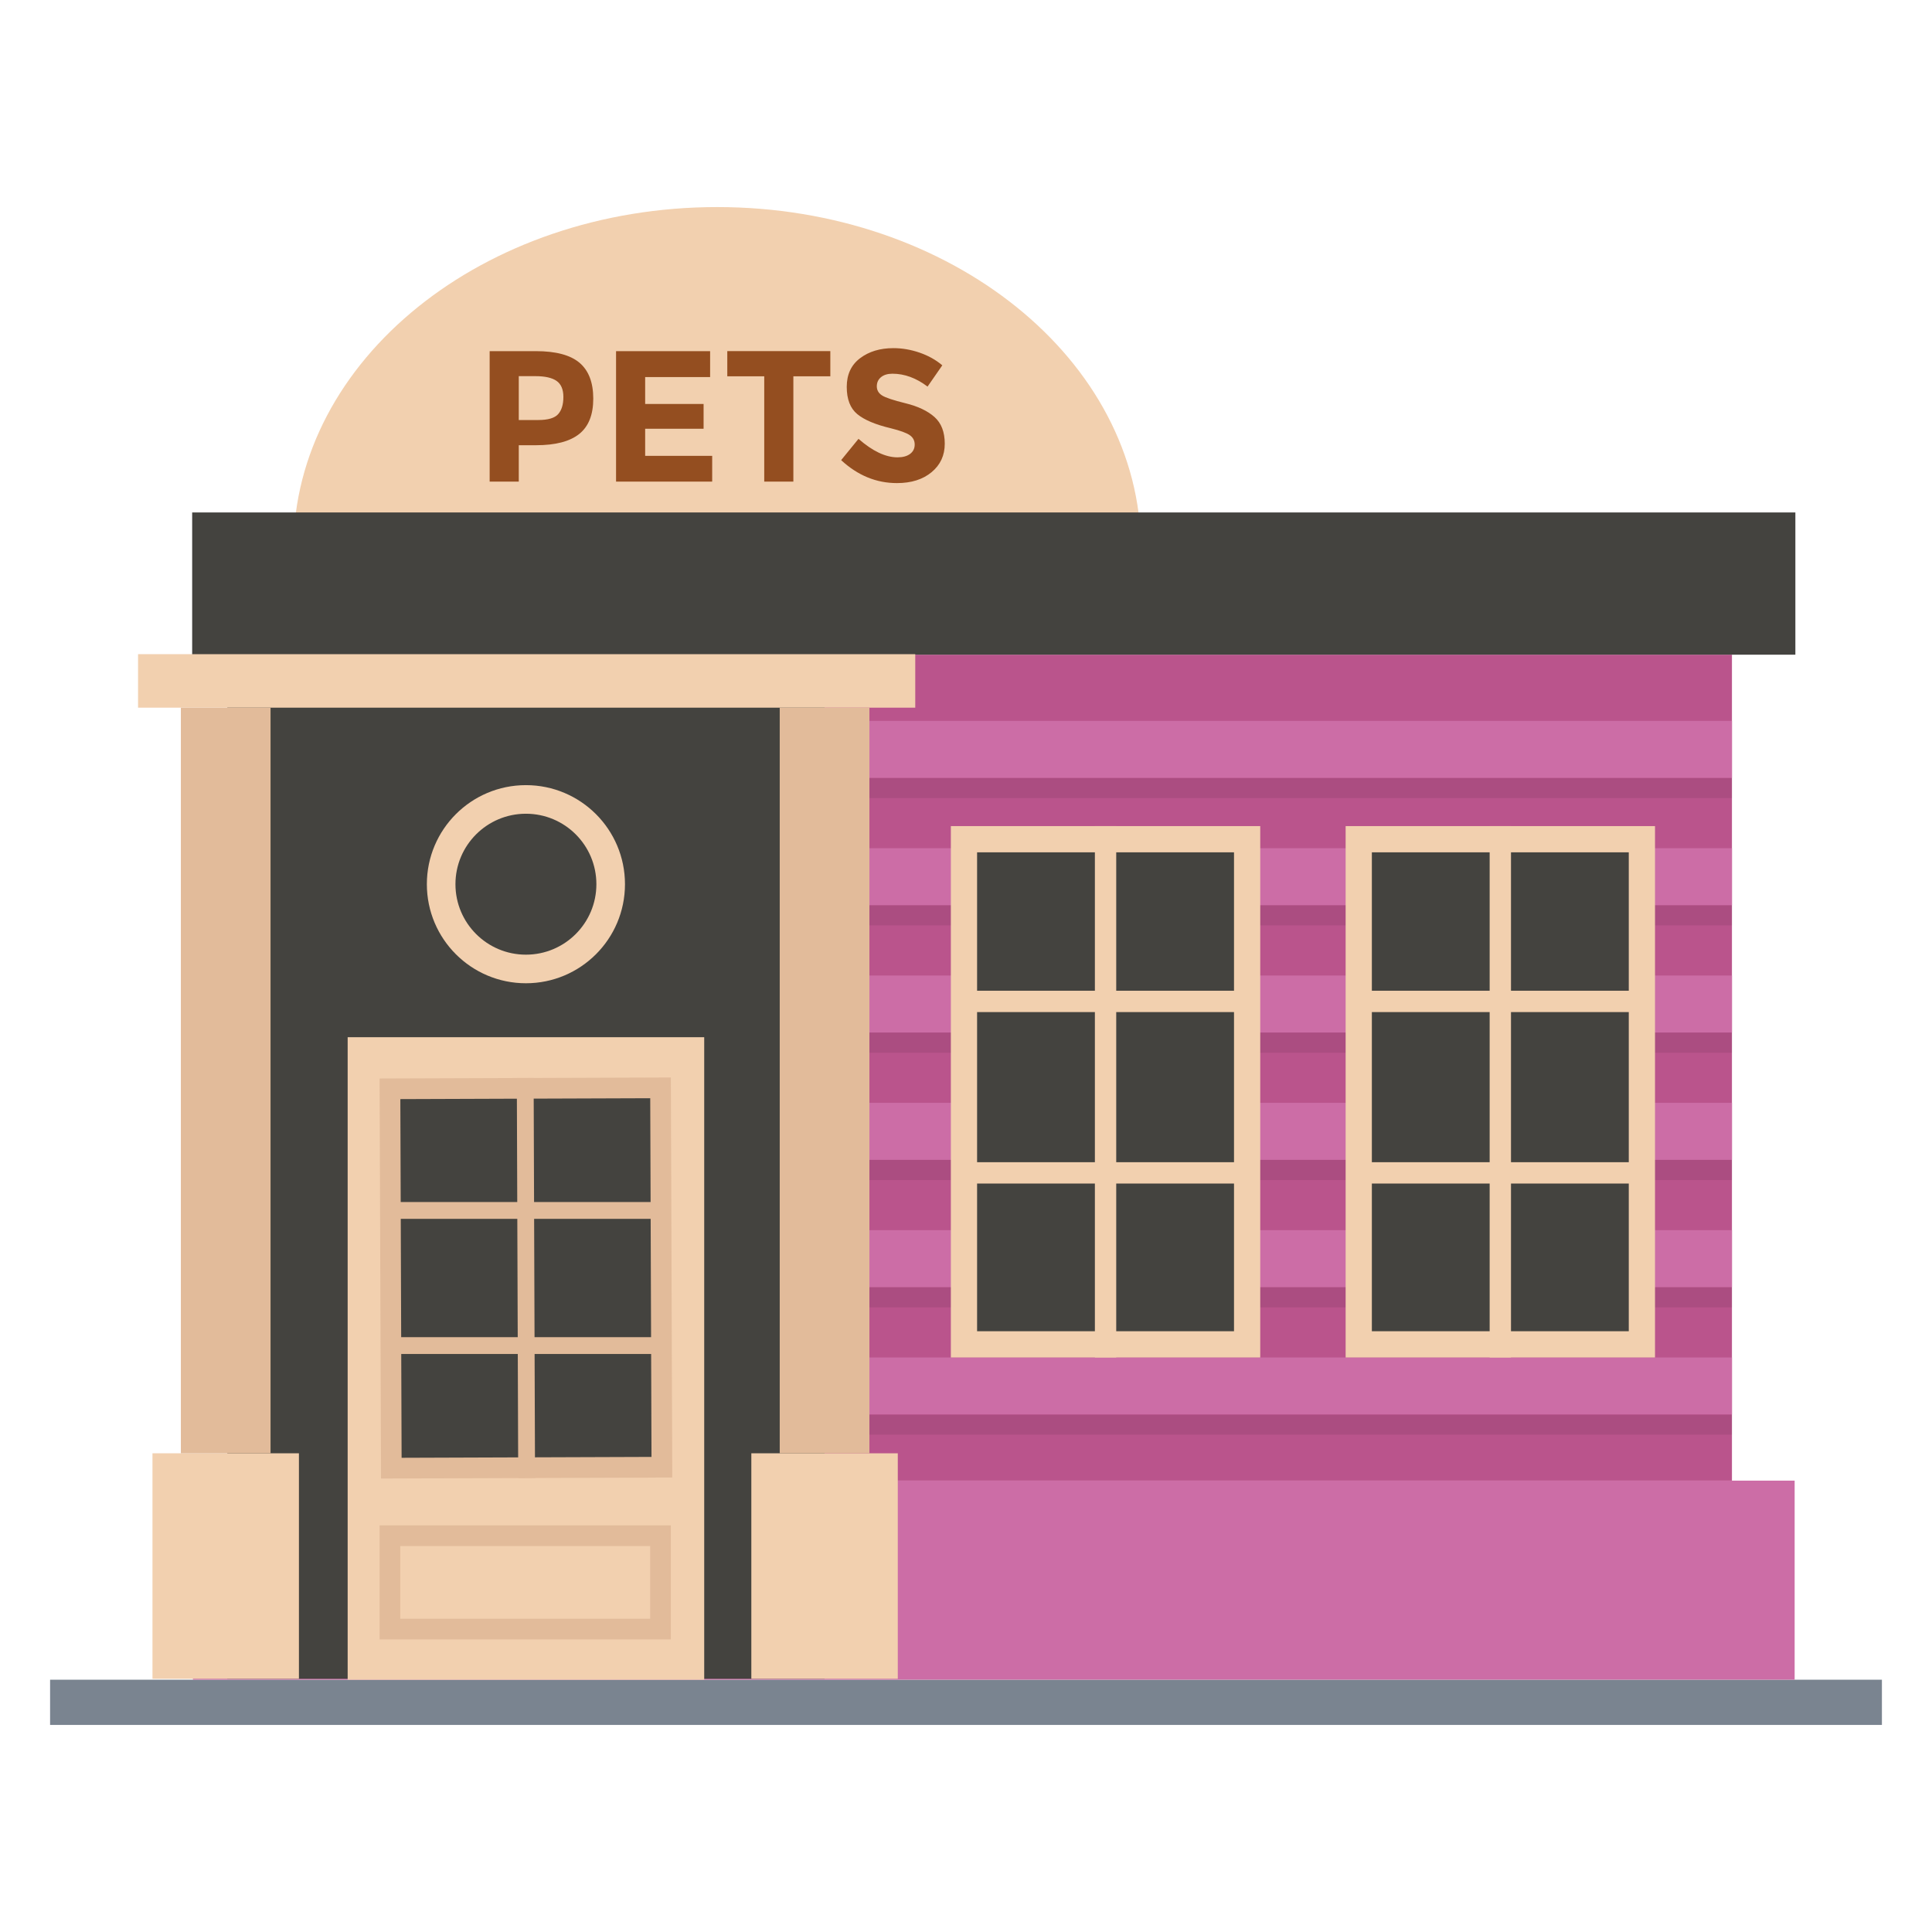 <svg xmlns="http://www.w3.org/2000/svg" enable-background="new 0 0 135 135" viewBox="0 0 135 135"><rect width="128" height="3.16" x="3.5" y="117.371" fill="#7a8490"/><path fill="#f2d0af" d="M79.723,38.313c-0.043-13.175-13.282-23.844-29.608-23.844
				S20.551,25.139,20.508,38.313H79.723z"/><rect width="111.922" height="13.91" x="13.48" y="103.46" fill="#cc6da6"/><rect width="103.161" height="57.713" x="17.86" y="45.747" fill="#ba548c"/><rect width="103.161" height="1.415" x="17.86" y="54.354" opacity=".08"/><rect width="103.161" height="1.415" x="17.86" y="63.25" opacity=".08"/><rect width="103.161" height="1.415" x="17.86" y="72.147" opacity=".08"/><rect width="103.161" height="1.415" x="17.86" y="81.043" opacity=".08"/><rect width="103.161" height="1.415" x="17.86" y="89.939" opacity=".08"/><rect width="103.161" height="1.415" x="17.86" y="98.836" opacity=".08"/><rect width="112.025" height="9.939" x="13.428" y="35.808" fill="#44433f"/><rect width="105.402" height="3.982" x="15.619" y="94.854" fill="#cc6da6"/><rect width="105.402" height="3.982" x="15.619" y="85.957" fill="#cc6da6"/><rect width="105.402" height="3.982" x="15.619" y="77.061" fill="#cc6da6"/><rect width="105.402" height="3.982" x="15.619" y="68.165" fill="#cc6da6"/><rect width="105.402" height="3.982" x="15.619" y="59.268" fill="#cc6da6"/><rect width="105.402" height="3.982" x="15.619" y="50.372" fill="#cc6da6"/><rect width="21.618" height="37.13" x="94.027" y="57.724" fill="#f2d0af"/><rect width="17.952" height="33.464" x="95.86" y="59.557" fill="#44433f"/><rect width="1.491" height="37.13" x="104.091" y="57.724" fill="#f2d0af"/><rect width="20.011" height="1.491" x="94.831" y="69.229" fill="#f2d0af"/><rect width="20.011" height="1.491" x="94.831" y="81.21" fill="#f2d0af"/><rect width="21.618" height="37.13" x="66.442" y="57.724" fill="#f2d0af"/><rect width="17.952" height="33.464" x="68.275" y="59.557" fill="#44433f"/><rect width="1.491" height="37.13" x="76.506" y="57.724" fill="#f2d0af"/><rect width="20.011" height="1.491" x="67.245" y="69.229" fill="#f2d0af"/><rect width="20.011" height="1.491" x="67.245" y="81.21" fill="#f2d0af"/><rect width="41.736" height="71.596" x="15.882" y="45.711" fill="#44433f"/><g><rect width="24.914" height="44.895" x="24.293" y="72.476" fill="#f2d0af"/><rect width="20.352" height="27.953" x="26.574" y="75.325" fill="#e2bb9a" transform="rotate(-.202 36.75 89.303)"/><rect width="17.462" height="25.064" x="28.018" y="76.77" fill="#44433f" transform="rotate(-.202 36.75 89.303)"/><path fill="#e2bb9a" d="M26.524,106.587v7.97h20.351v-7.97H26.524z M45.431,113.112
						H27.968v-5.081h17.463V113.112z"/><rect width="1.175" height="27.953" x="36.162" y="75.325" fill="#e2bb9a" transform="rotate(-.202 36.75 89.303)"/><rect width="19.085" height="1.175" x="27.207" y="83.993" fill="#e2bb9a"/><rect width="19.085" height="1.175" x="27.207" y="93.436" fill="#e2bb9a"/></g><g><rect width="54.307" height="3.738" x="9.647" y="45.711" fill="#f2d0af"/><rect width="10.234" height="15.757" x="52.5" y="101.55" fill="#f2d0af"/><rect width="6.267" height="52.097" x="54.484" y="49.453" fill="#e2bb9a"/><rect width="10.234" height="15.757" x="10.654" y="101.55" fill="#f2d0af"/><rect width="6.267" height="52.097" x="12.638" y="49.453" fill="#e2bb9a"/></g><g><path fill="#944e20" d="M40.496 25.35c.639.544.959 1.379.959 2.505 0 1.126-.328 1.95-.985 2.472-.657.522-1.659.783-3.007.783H36.25v2.543h-2.035v-9.117h3.222C38.837 24.536 39.857 24.807 40.496 25.35zM39.002 28.938c.243-.274.365-.674.365-1.2s-.159-.9-.476-1.122c-.318-.222-.811-.332-1.48-.332H36.25v3.065h1.37C38.298 29.348 38.759 29.212 39.002 28.938zM49.62 24.536V26.348h-4.539v1.878h4.083v1.735h-4.083v1.892h4.683v1.8h-6.717v-9.117H49.62zM55.437 26.296v7.357h-2.035v-7.357h-2.582v-1.761h7.2v1.761H55.437zM61.562 26.355c-.196.161-.294.374-.294.639 0 .265.119.476.359.633.239.156.791.341 1.657.554.865.213 1.537.533 2.015.959.478.426.717 1.049.717 1.865 0 .818-.307 1.48-.92 1.989-.613.509-1.42.763-2.42.763-1.444 0-2.744-.535-3.9-1.604l1.213-1.488c.983.861 1.891 1.292 2.726 1.292.374 0 .667-.081.88-.241.213-.161.32-.378.32-.652 0-.274-.113-.492-.339-.652-.226-.161-.674-.324-1.344-.49-1.061-.252-1.837-.58-2.328-.984-.491-.405-.737-1.039-.737-1.905 0-.865.311-1.533.932-2.002.622-.47 1.398-.704 2.328-.704.609 0 1.217.104 1.826.313.609.209 1.139.505 1.591.887l-1.03 1.487c-.792-.599-1.609-.9-2.452-.9C62.024 26.114 61.757 26.194 61.562 26.355z"/></g><g><path fill="#f2d0af" d="M36.749,54.862c-3.823,0-6.922,3.099-6.922,6.922
					c0,3.823,3.099,6.922,6.922,6.922c3.823,0,6.922-3.099,6.922-6.922
					C43.671,57.961,40.572,54.862,36.749,54.862z"/><path fill="#44433f" d="M36.749,56.86c-2.719,0-4.924,2.204-4.924,4.924
					c0,2.719,2.204,4.924,4.924,4.924c2.719,0,4.924-2.204,4.924-4.924
					C41.673,59.064,39.469,56.86,36.749,56.86z"/></g></svg>